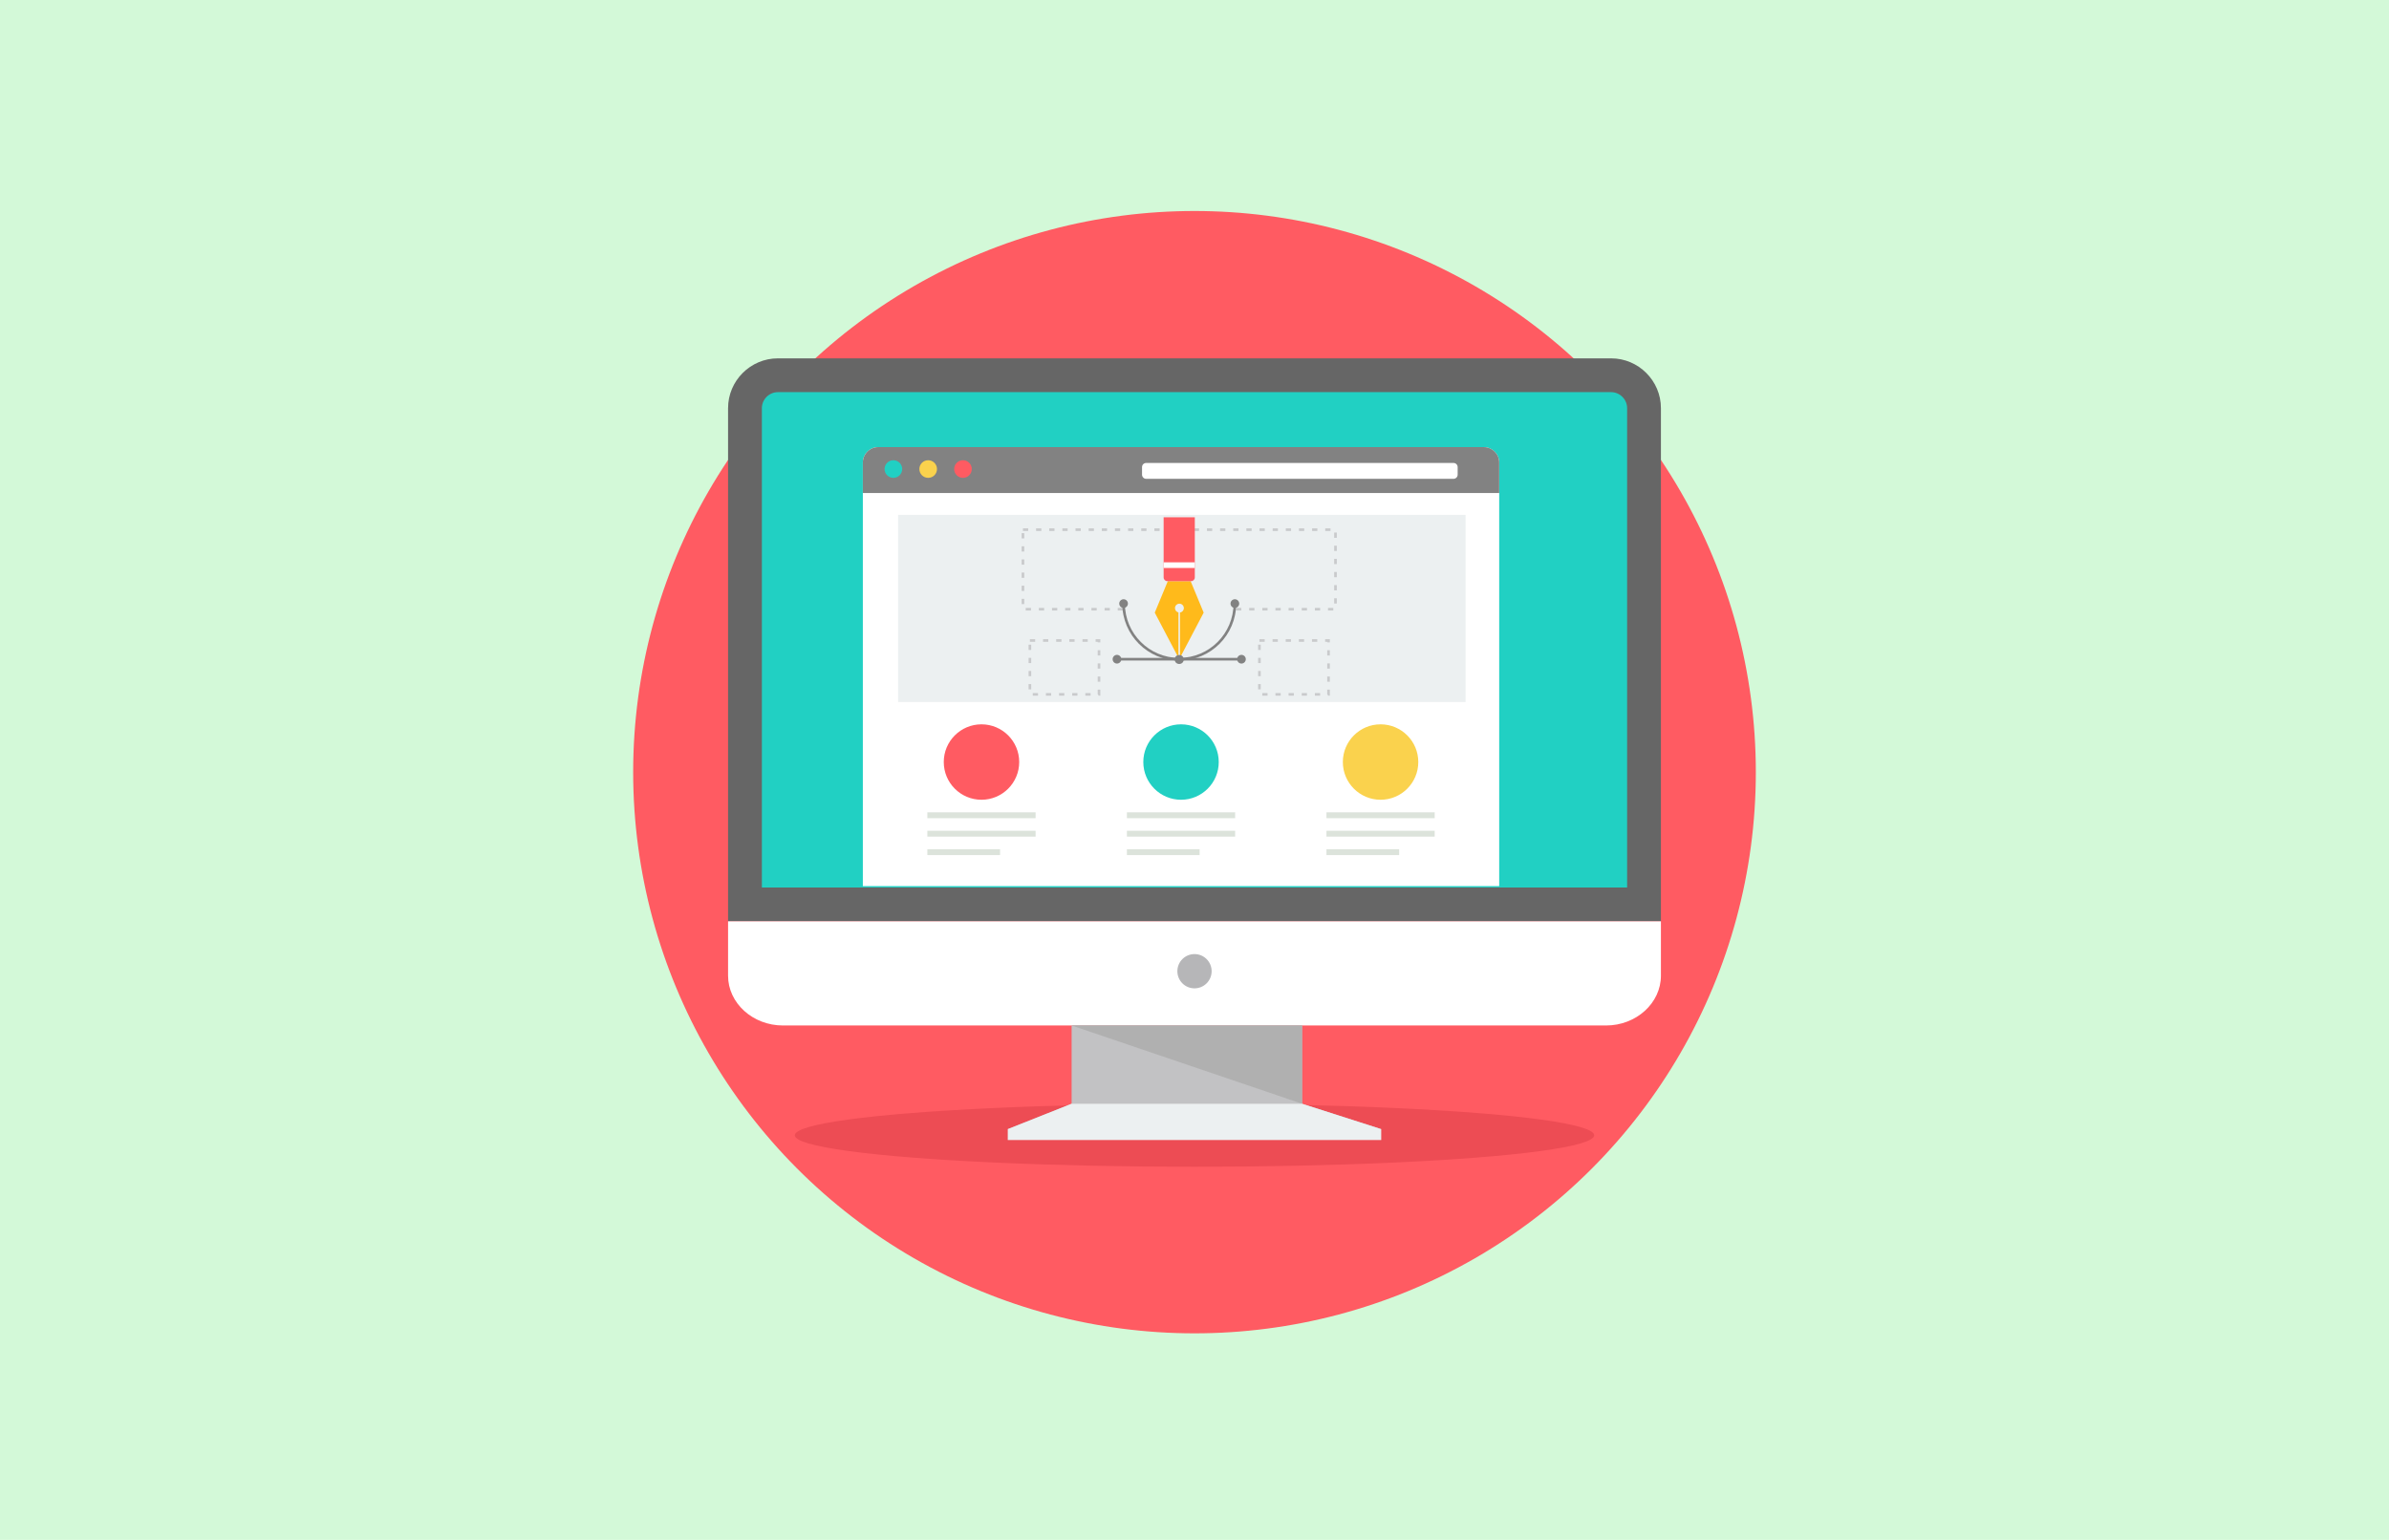 <?xml version="1.0" encoding="UTF-8"?>
<svg width="532px" height="343px" viewBox="0 0 532 343" version="1.1" xmlns="http://www.w3.org/2000/svg" xmlns:xlink="http://www.w3.org/1999/xlink">
    <!-- Generator: Sketch 45.1 (43504) - http://www.bohemiancoding.com/sketch -->
    <title>Artboard Copy 2</title>
    <desc>Created with Sketch.</desc>
    <defs></defs>
    <g id="Page-1" stroke="none" stroke-width="1" fill="none" fill-rule="evenodd">
        <g id="Artboard-Copy-2">
            <rect id="Rectangle" fill="#D3F9D8" x="0" y="0" width="532" height="343"></rect>
            <g id="startup" transform="translate(141, 47)" fill-rule="nonzero">
                <circle id="Oval" fill="#FF5B62" cx="125" cy="125" r="125"></circle>
                <ellipse id="Oval" fill="#ED4C54" cx="125" cy="205.881" rx="89.005" ry="7.016"></ellipse>
                <path d="M32.217,32.823 L217.782,32.823 C223.878,32.823 228.867,37.812 228.867,43.908 L228.867,158.217 L21.132,158.217 L21.132,43.908 C21.132,37.811 26.12,32.823 32.217,32.823 Z" id="Shape" fill="#666666"></path>
                <path d="M28.66,150.691 L221.339,150.691 L221.339,43.909 C221.339,41.967 219.723,40.351 217.782,40.351 L32.218,40.351 C30.276,40.351 28.661,41.967 28.661,43.909 L28.661,150.692 L28.66,150.692 L28.66,150.691 Z" id="Shape" fill="#21D0C3"></path>
                <path d="M228.866,158.218 L228.866,170.34 C228.866,176.438 223.368,181.425 216.646,181.425 L33.352,181.425 C26.63,181.425 21.132,176.438 21.132,170.34 L21.132,158.218 L228.866,158.218 Z" id="Shape" fill="#FFFFFF"></path>
                <path d="M41.96,86.059 C59.582,86.059 74.466,97.769 79.262,113.831 C87.118,117.376 92.871,124.756 94.138,133.583 C95.522,133.25 96.969,133.072 98.456,133.072 C102.732,133.072 106.667,134.53 109.792,136.976 C110.774,130.775 116.144,126.034 122.621,126.034 C123.434,126.034 124.229,126.11 125,126.252 C125.771,126.109 126.566,126.034 127.378,126.034 C133.855,126.034 139.225,130.775 140.207,136.976 C143.331,134.53 147.268,133.072 151.543,133.072 C153.03,133.072 154.475,133.25 155.86,133.583 C157.127,124.755 162.881,117.375 170.736,113.831 C175.534,97.769 190.417,86.059 208.039,86.059 C212.71,86.059 217.188,86.883 221.339,88.391 L221.339,150.691 L133.154,150.691 L133.155,150.661 L133.095,150.691 L116.906,150.691 L116.846,150.661 L116.847,150.691 L28.661,150.691 L28.661,88.391 C32.811,86.883 37.29,86.059 41.961,86.059 L41.96,86.059 L41.96,86.059 Z" id="Shape" fill="#ECF0F1" opacity="0"></path>
                <g id="Group-3" transform="translate(50, 51.691)">
                    <g id="Group" transform="translate(0.996, 0.734)" fill="#FFFFFF">
                        <path d="M19.032,0.168 L122.976,0.168 L138.448,0.168 C140.323,0.168 141.857,1.703 141.857,3.577 L141.857,23.863 L141.857,97.957 L0.15,97.957 L0.149,97.956 L0.149,23.864 L0.149,3.577 C0.149,1.702 1.684,0.168 3.558,0.168 C3.559,0.168 19.032,0.168 19.032,0.168 Z" id="Shape"></path>
                    </g>
                    <g id="Group-2" transform="translate(1, 0)">
                        <path d="M3.555,0.902 L138.445,0.902 C140.32,0.902 141.854,2.437 141.854,4.311 L141.854,11.128 L0.146,11.128 L0.146,4.311 C0.146,2.436 1.679,0.902 3.555,0.902 Z" id="Shape" fill="#828282"></path>
                        <path d="M63.233,4.433 L131.686,4.433 C132.19,4.433 132.601,4.844 132.601,5.349 L132.601,7.047 C132.601,7.552 132.19,7.963 131.686,7.963 L63.233,7.963 C62.729,7.963 62.318,7.552 62.318,7.047 L62.318,5.349 C62.318,4.845 62.729,4.433 63.233,4.433 Z" id="Shape" fill="#FFFFFF"></path>
                        <path d="M6.946,3.826 C8.029,3.826 8.908,4.703 8.908,5.788 C8.908,6.873 8.029,7.75 6.946,7.75 C5.861,7.75 4.981,6.873 4.981,5.788 C4.981,4.703 5.861,3.826 6.946,3.826 Z" id="Shape" fill="#21D0C3"></path>
                        <path d="M14.693,3.826 C15.778,3.826 16.656,4.703 16.656,5.788 C16.656,6.873 15.778,7.75 14.693,7.75 C13.609,7.75 12.731,6.873 12.731,5.788 C12.73,4.703 13.61,3.826 14.693,3.826 Z" id="Shape" fill="#FAD24D"></path>
                        <path d="M22.443,3.826 C23.526,3.826 24.405,4.703 24.405,5.788 C24.405,6.873 23.526,7.75 22.443,7.75 C21.357,7.75 20.479,6.873 20.479,5.788 C20.479,4.703 21.357,3.826 22.443,3.826 Z" id="Shape" fill="#FF5B62"></path>
                        <polygon id="Shape" fill="#ECF0F1" points="8 16 134.37 16 134.37 57.687 8 57.687"></polygon>
                        <path d="M26.564,62.652 C31.204,62.652 34.964,66.413 34.964,71.052 C34.964,75.691 31.204,79.453 26.564,79.453 C21.925,79.453 18.165,75.691 18.165,71.052 C18.164,66.413 21.925,62.652 26.564,62.652 Z" id="Shape" fill="#FF5B62"></path>
                        <path d="M71,62.652 C75.639,62.652 79.399,66.413 79.399,71.052 C79.399,75.691 75.639,79.453 71,79.453 C66.361,79.453 62.601,75.691 62.601,71.052 C62.6,66.413 66.361,62.652 71,62.652 Z" id="Shape" fill="#21D0C3"></path>
                        <path d="M115.436,62.652 C120.074,62.652 123.835,66.413 123.835,71.052 C123.835,75.691 120.074,79.453 115.436,79.453 C110.796,79.453 107.035,75.691 107.035,71.052 C107.035,66.413 110.796,62.652 115.436,62.652 Z" id="Shape" fill="#FAD24D"></path>
                        <g id="Group" transform="translate(14.359, 81.789)" fill="#DCE3DB">
                            <path d="M0.152,0.464 L24.258,0.464 L24.258,1.771 L0.152,1.771 L0.152,0.464 Z M0.152,8.682 L16.343,8.682 L16.343,9.989 L0.152,9.989 L0.152,8.682 L0.152,8.682 Z M0.152,4.573 L24.258,4.573 L24.258,5.88 L0.152,5.88 L0.152,4.573 Z" id="Shape"></path>
                            <path d="M44.587,0.464 L68.693,0.464 L68.693,1.771 L44.587,1.771 L44.587,0.464 L44.587,0.464 Z M44.587,8.682 L60.78,8.682 L60.78,9.989 L44.587,9.989 L44.587,8.682 L44.587,8.682 Z M44.587,4.573 L68.693,4.573 L68.693,5.88 L44.587,5.88 L44.587,4.573 L44.587,4.573 Z" id="Shape"></path>
                            <path d="M89.024,0.464 L113.129,0.464 L113.129,1.771 L89.024,1.771 L89.024,0.464 Z M89.024,8.682 L105.215,8.682 L105.215,9.989 L89.024,9.989 L89.024,8.682 Z M89.024,4.573 L113.129,4.573 L113.129,5.88 L89.024,5.88 L89.024,4.573 Z" id="Shape"></path>
                        </g>
                    </g>
                </g>
                <circle id="Oval" fill="#B6B6B8" cx="125" cy="169.336" r="3.816"></circle>
                <polygon id="Shape" fill="#C2C2C4" points="148.957 198.863 166.582 204.511 83.416 204.511 97.637 198.863 97.637 181.426 148.958 181.426 148.958 198.863"></polygon>
                <polygon id="Shape" fill="#B0B0B0" points="148.957 198.863 97.636 181.426 148.957 181.426"></polygon>
                <polygon id="Shape" fill="#ECF0F1" points="97.636 198.863 148.957 198.863 166.582 204.511 166.582 206.942 125 206.942 83.416 206.942 83.416 204.511"></polygon>
            </g>
            <g id="Group-5" transform="translate(227, 115)" fill-rule="nonzero">
                <g id="Group" transform="translate(0.338, 2.678)" fill="#C9CACC">
                    <path d="M1.63,0.011 L1.63,0.597 L0.459,0.597 L0.459,0.011 L1.63,0.011 Z M0.166,1.077 L0.752,1.077 L0.752,2.247 L0.166,2.247 L0.166,1.077 Z M0.166,4.004 L0.752,4.004 L0.752,5.174 L0.166,5.174 L0.166,4.004 Z M0.166,6.931 L0.752,6.931 L0.752,8.101 L0.166,8.101 L0.166,6.931 Z M0.166,9.858 L0.752,9.858 L0.752,11.028 L0.166,11.028 L0.166,9.858 Z M0.166,12.785 L0.752,12.785 L0.752,13.955 L0.166,13.955 L0.166,12.785 Z M0.166,15.711 L0.752,15.711 L0.752,16.882 L0.166,16.882 L0.166,15.711 Z M1.078,18.312 L1.078,17.727 L2.249,17.727 L2.249,18.312 L1.078,18.312 Z M4.005,18.312 L4.005,17.727 L5.176,17.727 L5.176,18.312 L4.005,18.312 Z M6.932,18.312 L6.932,17.727 L8.103,17.727 L8.103,18.312 L6.932,18.312 Z M9.859,18.312 L9.859,17.727 L11.029,17.727 L11.029,18.312 L9.859,18.312 Z M12.786,18.312 L12.786,17.727 L13.956,17.727 L13.956,18.312 L12.786,18.312 Z M15.713,18.312 L15.713,17.727 L16.883,17.727 L16.883,18.312 L15.713,18.312 Z M18.639,18.312 L18.639,17.727 L19.81,17.727 L19.81,18.312 L18.639,18.312 Z M21.567,18.312 L21.567,17.727 L22.737,17.727 L22.737,18.312 L21.567,18.312 Z M24.493,18.312 L24.493,17.727 L25.664,17.727 L25.664,18.312 L24.493,18.312 Z M27.42,18.312 L27.42,17.727 L28.591,17.727 L28.591,18.312 L27.42,18.312 Z M30.347,18.312 L30.347,17.727 L31.518,17.727 L31.518,18.312 L30.347,18.312 Z M33.274,18.312 L33.274,17.727 L34.444,17.727 L34.444,18.312 L33.274,18.312 Z M36.201,18.312 L36.201,17.727 L37.371,17.727 L37.371,18.312 L36.201,18.312 Z M39.128,18.312 L39.128,17.727 L40.298,17.727 L40.298,18.312 L39.128,18.312 Z M42.054,18.312 L42.054,17.727 L43.225,17.727 L43.225,18.312 L42.054,18.312 Z M44.981,18.312 L44.981,17.727 L46.152,17.727 L46.152,18.312 L44.981,18.312 Z M47.908,18.312 L47.908,17.727 L49.079,17.727 L49.079,18.312 L47.908,18.312 Z M50.835,18.312 L50.835,17.727 L52.006,17.727 L52.006,18.312 L50.835,18.312 Z M53.762,18.312 L53.762,17.727 L54.932,17.727 L54.932,18.312 L53.762,18.312 Z M56.689,18.312 L56.689,17.727 L57.859,17.727 L57.859,18.312 L56.689,18.312 Z M59.616,18.312 L59.616,17.727 L60.786,17.727 L60.786,18.312 L59.616,18.312 Z M62.543,18.312 L62.543,17.727 L63.713,17.727 L63.713,18.312 L62.543,18.312 Z M65.469,18.312 L65.469,17.727 L66.64,17.727 L66.64,18.312 L65.469,18.312 Z M68.396,18.312 L68.396,17.727 L69.567,17.727 L69.567,18.312 L68.396,18.312 Z M70.351,16.755 L69.766,16.755 L69.766,15.584 L70.351,15.584 L70.351,16.755 Z M70.351,13.828 L69.766,13.828 L69.766,12.657 L70.351,12.657 L70.351,13.828 Z M70.351,10.901 L69.766,10.901 L69.766,9.73 L70.351,9.73 L70.351,10.901 Z M70.351,7.974 L69.766,7.974 L69.766,6.804 L70.351,6.804 L70.351,7.974 Z M70.351,5.047 L69.766,5.047 L69.766,3.877 L70.351,3.877 L70.351,5.047 Z M70.351,2.121 L69.766,2.121 L69.766,0.95 L70.351,0.95 L70.351,2.121 Z M68.947,0.012 L68.947,0.597 L67.776,0.597 L67.776,0.012 L68.947,0.012 Z M66.02,0.012 L66.02,0.597 L64.85,0.597 L64.85,0.012 L66.02,0.012 Z M63.093,0.012 L63.093,0.597 L61.923,0.597 L61.923,0.012 L63.093,0.012 Z M60.166,0.012 L60.166,0.597 L58.996,0.597 L58.996,0.012 L60.166,0.012 Z M57.24,0.012 L57.24,0.597 L56.069,0.597 L56.069,0.012 L57.24,0.012 Z M54.313,0.012 L54.313,0.597 L53.142,0.597 L53.142,0.012 L54.313,0.012 Z M51.386,0.012 L51.386,0.597 L50.215,0.597 L50.215,0.012 L51.386,0.012 Z M48.459,0.012 L48.459,0.597 L47.289,0.597 L47.289,0.012 L48.459,0.012 Z M45.532,0.012 L45.532,0.597 L44.361,0.597 L44.361,0.012 L45.532,0.012 Z M42.605,0.012 L42.605,0.597 L41.435,0.597 L41.435,0.012 L42.605,0.012 Z M39.678,0.012 L39.678,0.597 L38.508,0.597 L38.508,0.012 L39.678,0.012 Z M36.752,0.012 L36.752,0.597 L35.581,0.597 L35.581,0.012 L36.752,0.012 Z M33.825,0.012 L33.825,0.597 L32.654,0.597 L32.654,0.012 L33.825,0.012 Z M30.898,0.012 L30.898,0.597 L29.727,0.597 L29.727,0.012 L30.898,0.012 Z M27.971,0.012 L27.971,0.597 L26.8,0.597 L26.8,0.012 L27.971,0.012 Z M25.044,0.012 L25.044,0.597 L23.874,0.597 L23.874,0.012 L25.044,0.012 Z M22.117,0.012 L22.117,0.597 L20.947,0.597 L20.947,0.012 L22.117,0.012 Z M19.19,0.012 L19.19,0.597 L18.02,0.597 L18.02,0.012 L19.19,0.012 Z M16.264,0.012 L16.264,0.597 L15.093,0.597 L15.093,0.012 L16.264,0.012 Z M13.337,0.012 L13.337,0.597 L12.166,0.597 L12.166,0.012 L13.337,0.012 Z M10.41,0.012 L10.41,0.597 L9.239,0.597 L9.239,0.012 L10.41,0.012 Z M7.483,0.012 L7.483,0.597 L6.312,0.597 L6.312,0.012 L7.483,0.012 Z M4.556,0.012 L4.556,0.597 L3.385,0.597 L3.385,0.012 L4.556,0.012 Z" id="Shape"></path>
                    <path d="M3.179,24.696 L3.179,25.282 L2.008,25.282 L2.008,24.696 L3.179,24.696 Z M52.827,25.924 L53.413,25.924 L53.413,27.095 L52.827,27.095 L52.827,25.924 Z M52.827,28.851 L53.413,28.851 L53.413,30.022 L52.827,30.022 L52.827,28.851 Z M52.827,31.778 L53.413,31.778 L53.413,32.948 L52.827,32.948 L52.827,31.778 Z M52.827,34.705 L53.413,34.705 L53.413,35.875 L52.827,35.875 L52.827,34.705 Z M53.759,37.285 L53.759,36.7 L54.93,36.7 L54.93,37.285 L53.759,37.285 Z M56.686,37.285 L56.686,36.7 L57.857,36.7 L57.857,37.285 L56.686,37.285 Z M59.613,37.285 L59.613,36.7 L60.784,36.7 L60.784,37.285 L59.613,37.285 Z M62.54,37.285 L62.54,36.7 L63.71,36.7 L63.71,37.285 L62.54,37.285 Z M65.467,37.285 L65.467,36.7 L66.637,36.7 L66.637,37.285 L65.467,37.285 Z M68.394,37.285 L68.394,37.167 L68.219,36.993 L68.219,35.94 L68.804,35.94 L68.804,36.993 L68.804,37.286 L68.511,37.286 L68.393,37.286 L68.393,37.285 L68.394,37.285 Z M68.804,34.183 L68.219,34.183 L68.219,33.013 L68.804,33.013 L68.804,34.183 Z M68.804,31.257 L68.219,31.257 L68.219,30.086 L68.804,30.086 L68.804,31.257 Z M68.804,28.33 L68.219,28.33 L68.219,27.159 L68.804,27.159 L68.804,28.33 Z M68.804,25.403 L68.219,25.403 L68.219,25.282 L67.755,25.282 L67.755,24.697 L68.512,24.697 L68.805,24.697 L68.805,24.99 L68.805,25.404 L68.804,25.403 Z M65.998,24.696 L65.998,25.282 L64.828,25.282 L64.828,24.696 L65.998,24.696 Z M63.071,24.696 L63.071,25.282 L61.901,25.282 L61.901,24.696 L63.071,24.696 Z M60.145,24.696 L60.145,25.282 L58.974,25.282 L58.974,24.696 L60.145,24.696 Z M57.218,24.696 L57.218,25.282 L56.047,25.282 L56.047,24.696 L57.218,24.696 Z M54.291,24.696 L54.291,25.282 L53.12,25.282 L53.12,24.696 L54.291,24.696 Z M1.715,25.924 L2.3,25.924 L2.3,27.095 L1.715,27.095 L1.715,25.924 Z M1.715,28.851 L2.3,28.851 L2.3,30.022 L1.715,30.022 L1.715,28.851 Z M1.715,31.778 L2.3,31.778 L2.3,32.948 L1.715,32.948 L1.715,31.778 Z M1.715,34.705 L2.3,34.705 L2.3,35.875 L1.715,35.875 L1.715,34.705 Z M2.647,37.285 L2.647,36.7 L3.818,36.7 L3.818,37.285 L2.647,37.285 Z M5.574,37.285 L5.574,36.7 L6.744,36.7 L6.744,37.285 L5.574,37.285 Z M8.501,37.285 L8.501,36.7 L9.671,36.7 L9.671,37.285 L8.501,37.285 Z M11.428,37.285 L11.428,36.7 L12.598,36.7 L12.598,37.285 L11.428,37.285 Z M14.354,37.285 L14.354,36.7 L15.525,36.7 L15.525,37.285 L14.354,37.285 Z M17.281,37.285 L17.281,37.167 L17.107,36.993 L17.107,35.94 L17.692,35.94 L17.692,36.993 L17.692,37.286 L17.399,37.286 L17.281,37.286 L17.281,37.285 L17.281,37.285 Z M17.692,34.183 L17.106,34.183 L17.106,33.013 L17.692,33.013 L17.692,34.183 Z M17.692,31.257 L17.106,31.257 L17.106,30.086 L17.692,30.086 L17.692,31.257 Z M17.692,28.33 L17.106,28.33 L17.106,27.159 L17.692,27.159 L17.692,28.33 Z M17.692,25.403 L17.106,25.403 L17.106,25.282 L16.642,25.282 L16.642,24.697 L17.399,24.697 L17.692,24.697 L17.692,24.99 L17.692,25.404 L17.692,25.403 Z M14.886,24.696 L14.886,25.282 L13.715,25.282 L13.715,24.696 L14.886,24.696 Z M11.959,24.696 L11.959,25.282 L10.789,25.282 L10.789,24.696 L11.959,24.696 Z M9.032,24.696 L9.032,25.282 L7.862,25.282 L7.862,24.696 L9.032,24.696 Z M6.105,24.696 L6.105,25.282 L4.935,25.282 L4.935,24.696 L6.105,24.696 Z" id="Shape"></path>
                </g>
                <circle id="Oval" fill="#ECF0F1" cx="35.598" cy="19.448" r="12.391"></circle>
                <path d="M48.281,19.447 C48.281,22.949 46.861,26.12 44.566,28.415 C42.271,30.711 39.1,32.13 35.598,32.13 C32.096,32.13 28.925,30.711 26.63,28.415 C24.334,26.12 22.915,22.949 22.915,19.447 L23.5,19.447 C23.5,22.788 24.854,25.813 27.044,28.002 C29.232,30.191 32.257,31.545 35.598,31.545 C38.939,31.545 41.964,30.191 44.153,28.002 C46.342,25.813 47.696,22.788 47.696,19.447 L48.281,19.447 Z" id="Shape" fill="#828282"></path>
                <path d="M33.059,14.453 L30.152,21.464 L35.429,31.515 L35.429,21.42 C34.986,21.323 34.654,20.928 34.654,20.457 C34.654,19.912 35.096,19.471 35.64,19.471 C36.185,19.471 36.626,19.912 36.626,20.457 C36.626,20.958 36.252,21.372 35.767,21.434 L35.767,31.515 L41.044,21.464 L38.136,14.453 L35.598,14.453 L33.059,14.453 L33.059,14.453 L33.059,14.453 Z" id="Shape" fill="#FFBA1B"></path>
                <g id="Group" transform="translate(20.699, 30.737)" fill="#828282">
                    <polygon id="Shape" points="1.038 0.808 28.758 0.808 28.758 1.394 1.038 1.394"></polygon>
                    <path d="M1.038,0.133 C1.572,0.133 2.005,0.566 2.005,1.101 C2.005,1.635 1.572,2.068 1.038,2.068 C0.504,2.068 0.071,1.635 0.071,1.101 C0.071,0.566 0.504,0.133 1.038,0.133 Z" id="Shape"></path>
                    <path d="M28.759,0.133 C29.293,0.133 29.726,0.566 29.726,1.101 C29.726,1.635 29.293,2.068 28.759,2.068 C28.225,2.068 27.791,1.635 27.791,1.101 C27.791,0.566 28.225,0.133 28.759,0.133 Z" id="Shape"></path>
                </g>
                <path d="M32.127,0.221 L39.068,0.221 L39.068,13.63 C39.068,14.083 38.697,14.453 38.244,14.453 L32.951,14.453 C32.498,14.453 32.127,14.083 32.127,13.63 L32.127,0.221 Z" id="Shape" fill="#FF5B62"></path>
                <rect id="Rectangle-path" fill="#FFFFFF" x="32.128" y="10.259" width="6.939" height="1.254"></rect>
                <g id="Group" transform="translate(22.189, 18.321)" fill="#828282">
                    <circle id="Oval" cx="13.409" cy="13.575" r="1"></circle>
                    <path d="M1.018,0.159 C1.552,0.159 1.985,0.592 1.985,1.126 C1.985,1.66 1.552,2.094 1.018,2.094 C0.484,2.094 0.051,1.66 0.051,1.126 C0.051,0.592 0.484,0.159 1.018,0.159 Z" id="Shape"></path>
                    <path d="M25.8,0.159 C26.334,0.159 26.767,0.592 26.767,1.126 C26.767,1.66 26.334,2.094 25.8,2.094 C25.265,2.094 24.832,1.66 24.832,1.126 C24.832,0.592 25.265,0.159 25.8,0.159 Z" id="Shape"></path>
                </g>
            </g>
        </g>
    </g>
</svg>